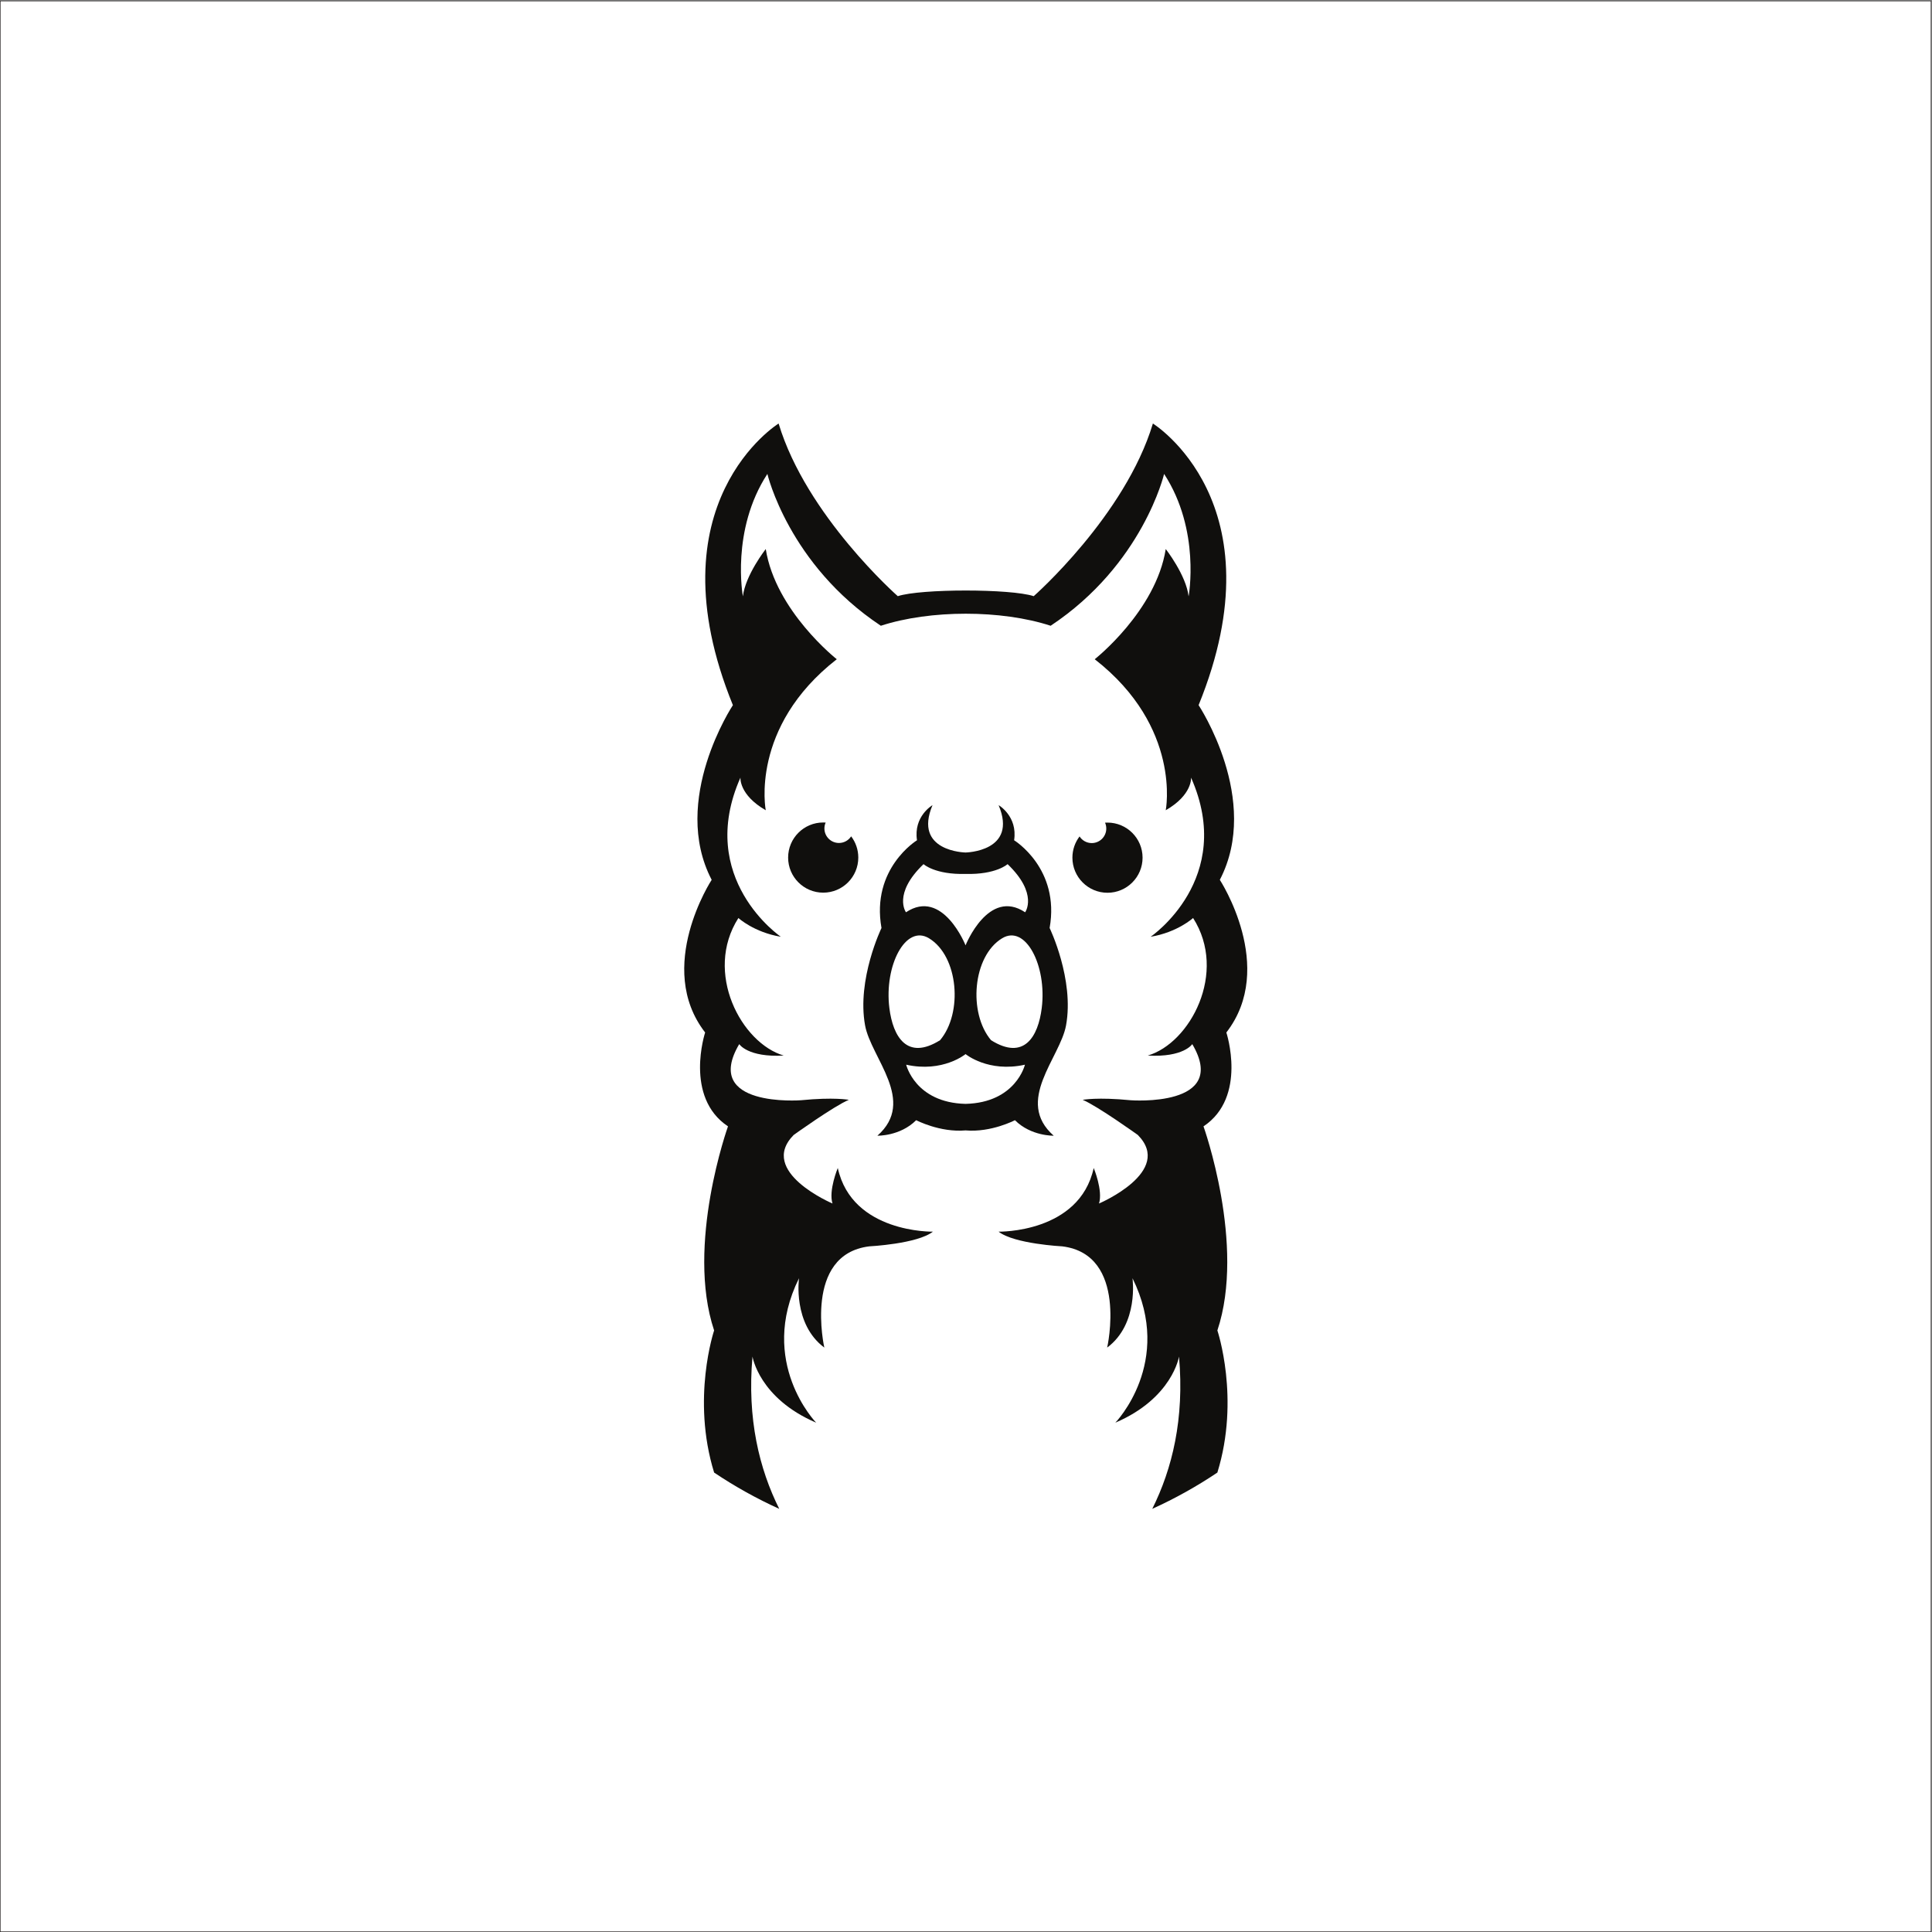 <?xml version="1.0" encoding="UTF-8" standalone="no"?>
<svg
   xmlns:dc="http://purl.org/dc/elements/1.1/"
   xmlns:cc="http://creativecommons.org/ns#"
   xmlns:rdf="http://www.w3.org/1999/02/22-rdf-syntax-ns#"
   xmlns:svg="http://www.w3.org/2000/svg"
   xmlns="http://www.w3.org/2000/svg"
   viewBox="0 0 5334.667 5334.667"
   height="5334.667"
   width="5334.667"
   xml:space="preserve"
   id="svg2"
   version="1.1"><rect x="0" y="0" width="5334.667" height="5334.667" fill="#808080" stroke="none"/><defs
     id="defs6" /><g
     transform="matrix(1.333,0,0,-1.333,0,5334.667)"
     id="g10"><g
       transform="scale(0.1)"
       id="g12"><g
         transform="scale(2.454)"
         id="g14"><path
           id="path16"
           style="fill:#ffffff;fill-opacity:1;fill-rule:nonzero;stroke:none"
           d="M 16300,2.037 H 2.037 V 16300 H 16300 V 2.037" /></g><g
         transform="scale(2.454)"
         id="g18"><path
           id="path20"
           style="fill:none;stroke:#211d1d;stroke-width:4.074;stroke-linecap:butt;stroke-linejoin:miter;stroke-miterlimit:10;stroke-dasharray:none;stroke-opacity:1"
           d="M 16300,2.037 H 2.037 V 16300 H 16300 Z" /></g><g
         transform="scale(1.41)"
         id="g22"><path
           id="path24"
           style="fill:#100f0d;fill-opacity:1;fill-rule:evenodd;stroke:none"
           d="m 11578.3,15784.5 c 0,-284.7 230.8,-515.5 515.6,-515.5 284.6,0 515.3,230.8 515.3,515.5 0,117.3 -39.1,225.3 -104.9,311.9 -38.1,-58.7 -104.2,-97.5 -179.4,-97.5 -117.9,0 -213.5,95.6 -213.5,213.5 0,30.7 6.6,59.9 18.3,86.4 -11.9,0.8 -23.8,1.2 -35.8,1.2 -284.8,0 -515.6,-230.8 -515.6,-515.5" /></g><g
         transform="scale(1.452)"
         id="g26"><path
           id="path28"
           style="fill:#100f0d;fill-opacity:1;fill-rule:evenodd;stroke:none"
           d="m 16300,15326.4 c 0,-276.4 -224.1,-500.6 -500.5,-500.6 -276.4,0 -500.5,224.2 -500.5,500.6 0,113.9 37.9,218.8 102,302.9 36.9,-57 101,-94.7 174.1,-94.7 114.4,0 207.2,92.8 207.2,207.3 0,29.8 -6.3,58.2 -17.6,83.9 11.6,0.7 23.1,1.1 34.8,1.1 276.4,0 500.5,-224.1 500.5,-500.5" /></g><g
         transform="scale(1.917)"
         id="g30"><path
           id="path32"
           style="fill:#100f0d;fill-opacity:1;fill-rule:evenodd;stroke:none"
           d="m 8437.59,10754 c 0,0 -921.8,626.2 -436.64,1720 0,0 -17.68,-185.2 273.49,-352.8 0,0 -176.19,896.7 767.37,1631.8 0,0 -661.51,520.4 -767.37,1190.8 0,0 -220.59,-282.2 -246.98,-511.6 0,0 -132.37,714.5 264.57,1323.1 0,0 229.4,-979.1 1226.07,-1640.6 266.24,86.8 591.9,130.2 917.4,130.2 325.5,0 651.1,-43.4 917.4,-130.2 996.7,661.5 1226,1640.6 1226,1640.6 397,-608.6 264.7,-1323.1 264.7,-1323.1 -26.5,229.4 -247,511.6 -247,511.6 -105.9,-670.4 -767.4,-1190.8 -767.4,-1190.8 943.5,-735.1 767.4,-1631.8 767.4,-1631.8 291.1,167.6 273.4,352.8 273.4,352.8 485.1,-1093.8 -436.6,-1720 -436.6,-1720 291.1,48.5 458.7,202.8 458.7,202.8 376,-589.7 -32.6,-1352.61 -489.6,-1486.23 388.1,-22.07 480.8,123.5 480.8,123.5 405.7,-688.01 -666,-606.47 -666,-606.47 -359.5,35.32 -518.2,4.44 -518.2,4.44 158.7,-66.16 595.4,-379.3 595.4,-379.3 392.5,-396.94 -419,-740.92 -419,-740.92 44.1,141.13 -57.3,383.69 -57.3,383.69 -154.4,-705.65 -1027.7,-688.02 -1027.7,-688.02 167.6,-132.31 688.1,-158.76 688.1,-158.76 714.5,-88.22 485.1,-1093.76 485.1,-1093.76 344,255.8 273.5,749.73 273.5,749.73 449.8,-908.55 -185.3,-1561.29 -185.3,-1561.29 617.5,264.68 688,714.51 688,714.51 59.9,-672.88 -74.5,-1216 -289,-1645.6 246.1,111.6 481.2,242.97 703.5,392.14 247.8,800.65 0.1,1535.72 0.1,1535.72 308.7,926.18 -150,2205.17 -150,2205.17 476.3,317.57 247,1014.4 247,1014.4 546.9,705.65 -70.6,1649.45 -70.6,1649.45 449.9,864.4 -229.3,1887.6 -229.3,1887.6 890.9,2187.6 -493.9,3043.2 -493.9,3043.2 -299.9,-996.8 -1287.8,-1865.6 -1287.8,-1865.6 -123.1,40.7 -428.8,61.1 -734.4,61.1 -305.7,0 -611.3,-20.4 -734.37,-61.1 0,0 -987.91,868.8 -1287.75,1865.6 0,0 -1384.89,-855.6 -493.98,-3043.2 0,0 -679.19,-1023.2 -229.4,-1887.6 0,0 -617.42,-943.8 -70.54,-1649.45 0,0 -229.3,-696.83 246.99,-1014.4 0,0 -458.71,-1278.99 -149.95,-2205.17 0,0 -247.66,-735.07 0.05,-1535.72 222.26,-149.17 457.41,-280.54 703.56,-392.14 -214.43,429.6 -348.93,972.72 -288.99,1645.6 0,0 70.49,-449.83 687.96,-714.51 0,0 -635.1,652.74 -185.21,1561.29 0,0 -70.54,-493.93 273.39,-749.73 0,0 -229.31,1005.54 485.16,1093.76 0,0 520.48,26.45 687.98,158.76 0,0 -873.2,-17.63 -1027.58,688.02 0,0 -101.48,-242.56 -57.29,-383.69 0,0 -811.55,343.98 -419,740.92 0,0 436.59,313.14 595.4,379.3 0,0 -158.81,30.88 -518.24,-4.44 0,0 -1071.74,-81.54 -665.94,606.47 0,0 92.61,-145.57 480.73,-123.5 -456.99,133.62 -865.67,896.53 -489.6,1486.23 0,0 167.63,-154.3 458.71,-202.8" /></g><g
         transform="scale(1.432)"
         id="g34"><path
           id="path36"
           style="fill:#100f0d;fill-opacity:1;fill-rule:evenodd;stroke:none"
           d="m 12751,14523.2 c 0,0 -359.4,-743 -237.3,-1409.4 86.4,-471.1 747.7,-1092.8 178.3,-1595.1 0,0 327.6,-8.9 560.8,224.3 0,0 342.5,-180.1 714.2,-147.7 372,-32.4 714.3,147.7 714.3,147.7 233.2,-233.2 560.8,-224.3 560.8,-224.3 -569.4,502.3 92,1124 178.4,1595.1 122.1,666.4 -237.4,1409.4 -237.4,1409.4 153.5,861.8 -513.6,1269.1 -513.6,1269.1 53.2,348.3 -224.3,507.7 -224.3,507.7 283.3,-673 -478.2,-684.8 -478.2,-684.8 0,0 -761.4,11.8 -478.1,684.8 0,0 -277.4,-159.4 -224.3,-507.7 0,0 -667.1,-407.3 -513.6,-1269.1 z m 1216,-2544.1 c -728.9,17.7 -858.8,566.7 -858.8,566.7 531.2,-118.1 858.8,153.4 858.8,153.4 0,0 327.7,-271.5 859,-153.4 0,0 -129.9,-549 -859,-566.7 z m 0,2293.2 c 0,0 -330.5,832.3 -861.8,478.2 0,0 -194.7,265.6 253.8,696.5 0,0 165.4,-153.5 608,-141.7 442.8,-11.8 608.1,141.7 608.1,141.7 448.5,-430.9 253.8,-696.5 253.8,-696.5 -531.3,354.1 -861.9,-478.2 -861.9,-478.2 z m 1102.2,-906.2 c 76.2,610.2 -233.5,1214.2 -573.1,1008.5 -427.6,-259 -492.9,-1081.3 -160.1,-1474.7 477,-298.2 681.3,49.4 733.2,466.2 z m -2204.3,0 c -76.2,610.2 233.6,1214.2 573.1,1008.5 427.6,-259 493,-1081.3 160.1,-1474.7 -477,-298.2 -681.2,49.4 -733.2,466.2" /></g></g></g></svg>